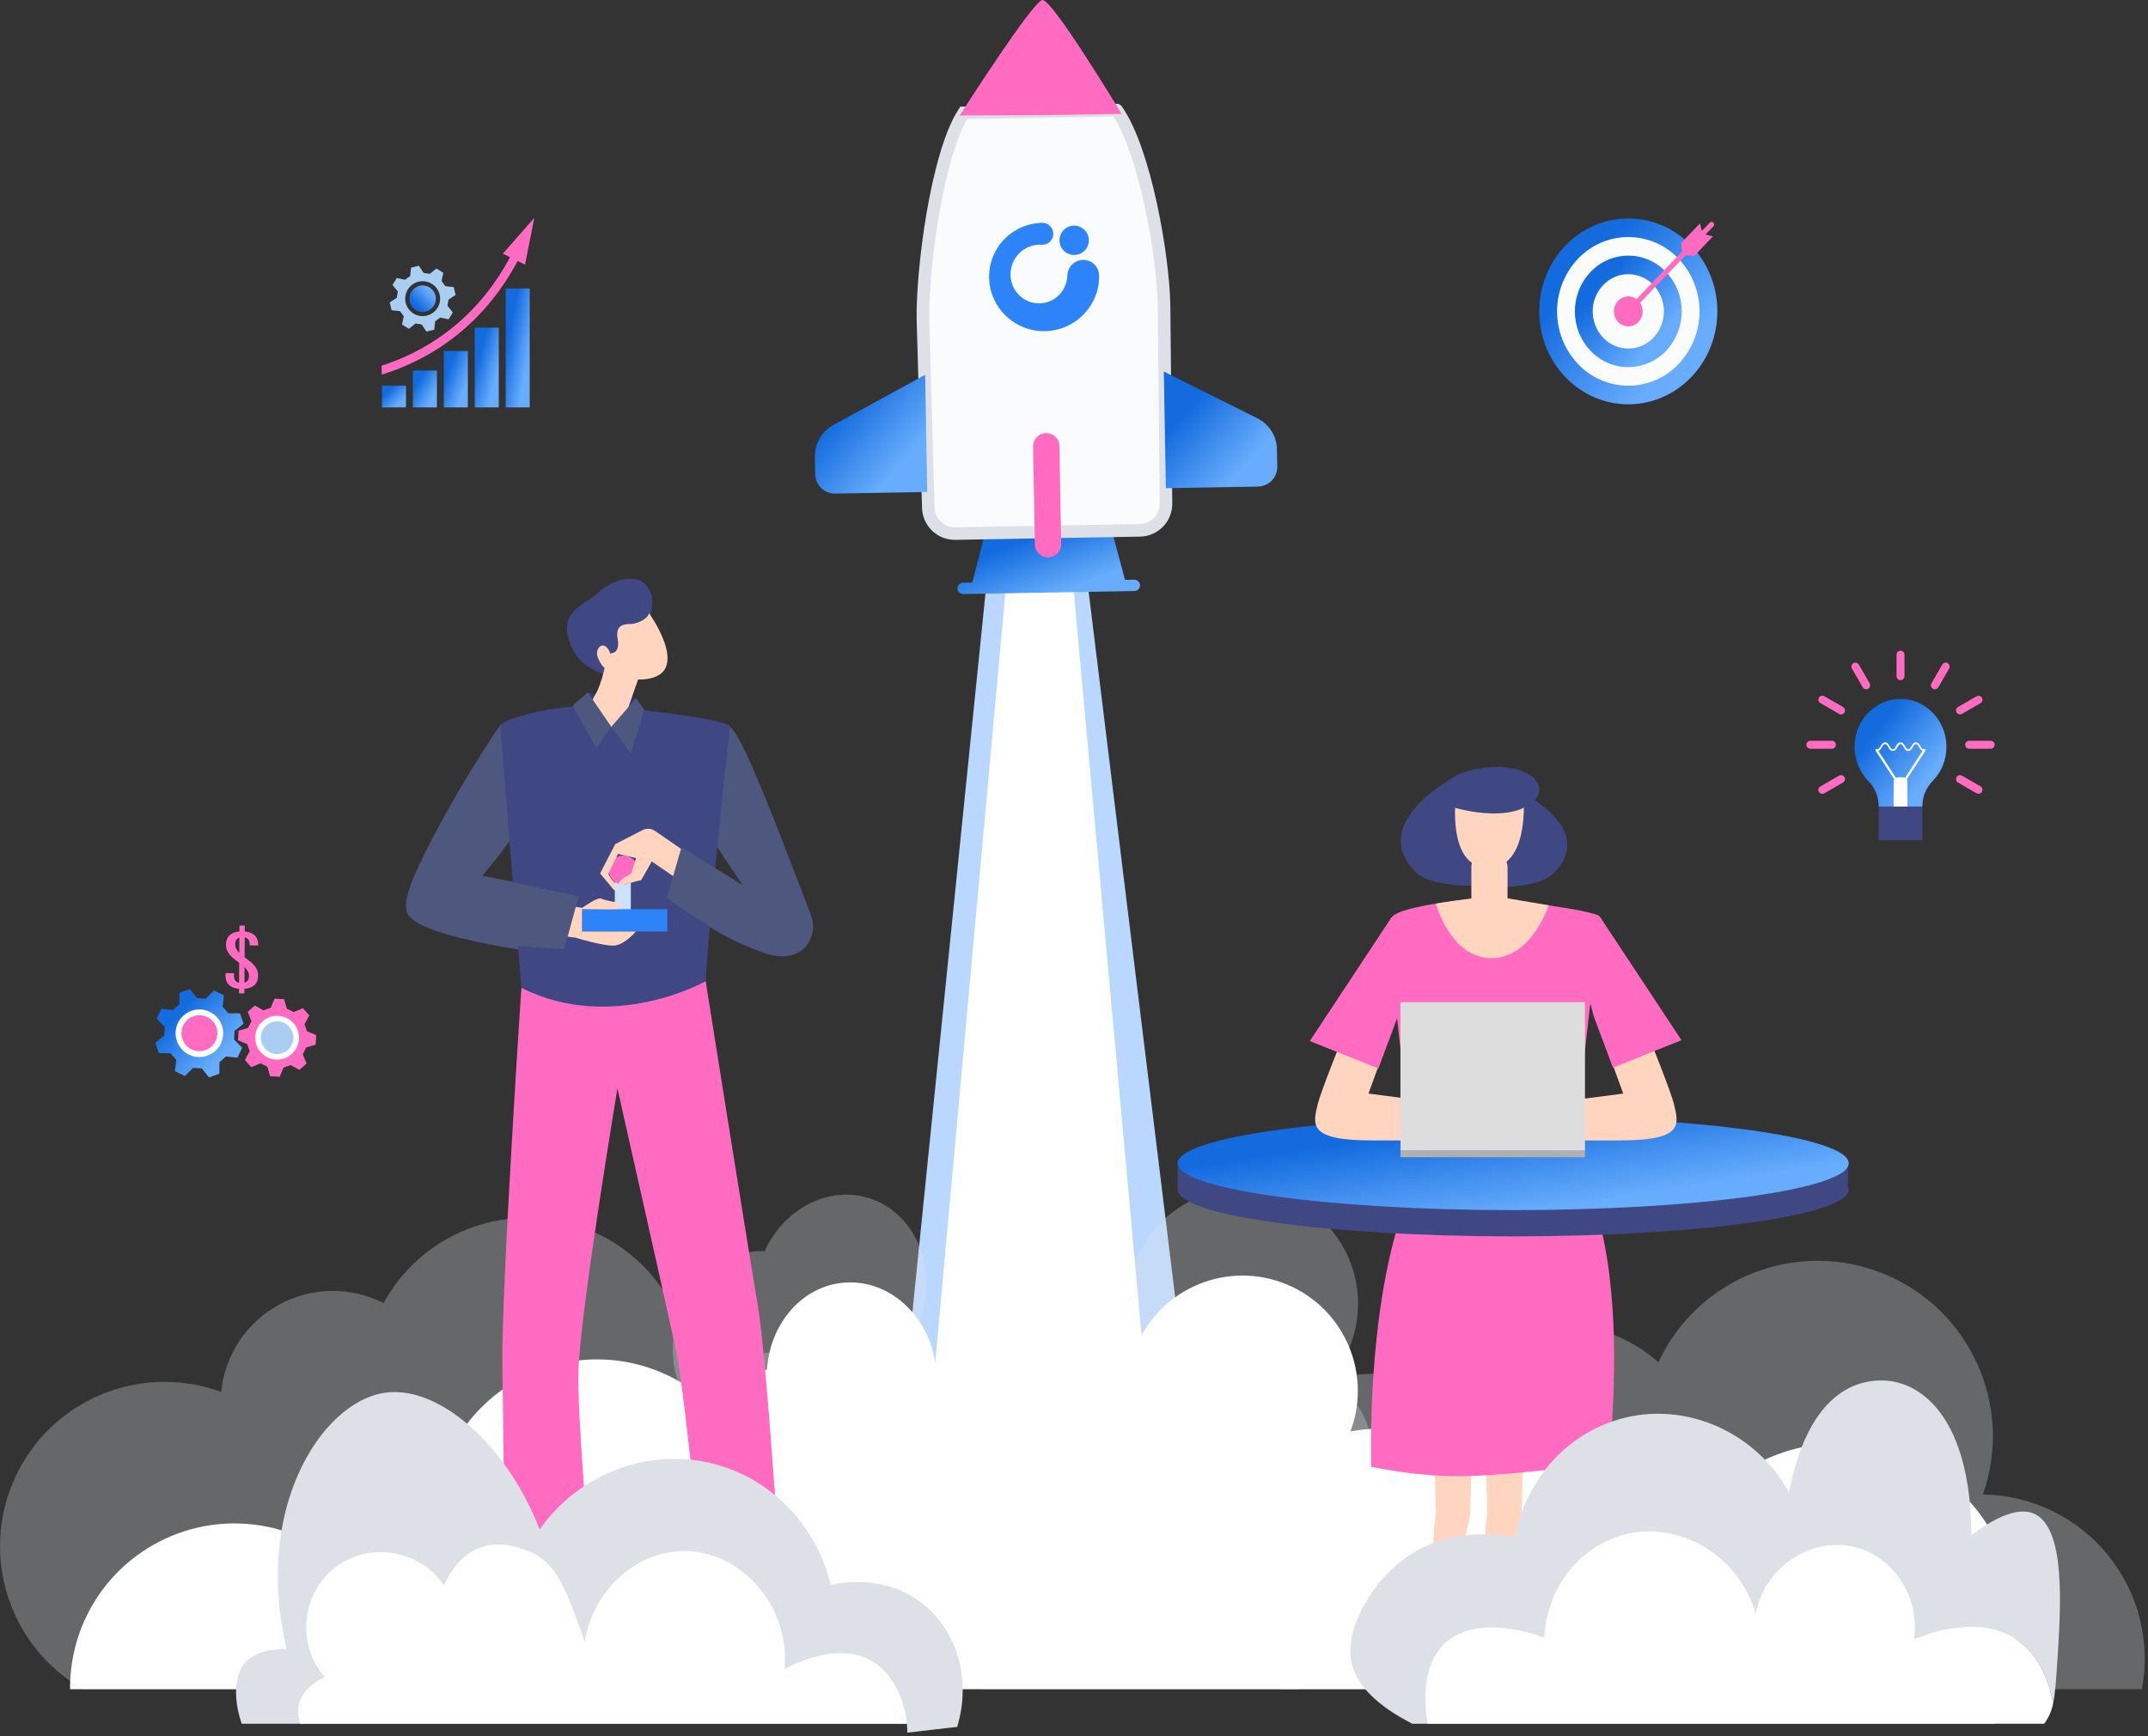 <svg width="512" height="414" viewBox="0 0 512 414" fill="none" xmlns="http://www.w3.org/2000/svg">
<rect x="0" y="0" width="512" height="414" fill="#333333" stroke="none"/>
<path opacity="0.3" fill-rule="evenodd" clip-rule="evenodd" d="M510.546 402.744H305.366C287.481 391.558 281.114 368.557 290.701 349.766C300.288 330.976 322.647 322.63 342.201 330.545C348.18 322.314 357.36 316.994 367.474 315.901C377.589 314.807 387.694 318.04 395.295 324.802C404.693 304.568 428.323 295.277 448.986 303.693C469.648 312.109 480.062 335.266 472.648 356.309C484.204 356.484 495.094 361.754 502.402 370.708C509.71 379.662 512.69 391.386 510.546 402.743V402.744Z" fill="#DDE1E7"/>
<path fill-rule="evenodd" clip-rule="evenodd" d="M235.79 132.721L211.473 371.976L286.836 364.071L258.159 130.215L235.79 132.721Z" fill="#BAD8FF"/>
<path opacity="0.3" fill-rule="evenodd" clip-rule="evenodd" d="M325.345 386.654C328.673 377.501 326.879 367.269 320.638 359.793C325.258 355.682 327.556 349.557 326.782 343.421C326.007 337.284 322.258 331.924 316.76 329.09C324.116 320.822 325.794 308.947 321.016 298.965C316.239 288.982 305.939 282.84 294.885 283.383C283.832 283.925 274.182 291.046 270.405 301.448C269.84 303.011 269.416 304.622 269.138 306.26C255.343 298.912 238.208 303.683 230.195 317.104C222.183 330.525 226.113 347.872 239.128 356.529C233.638 361.08 230.329 367.741 230.017 374.865C229.706 381.989 232.421 388.913 237.492 393.926C235.872 396.655 234.718 399.636 234.08 402.745H309.696C316.979 399.874 322.679 394.014 325.345 386.654Z" fill="#DDE1E7"/>
<path opacity="0.3" fill-rule="evenodd" clip-rule="evenodd" d="M216.444 320.199C217.874 318.085 218.977 315.767 219.714 313.324C223.376 301.266 217.676 288.86 206.982 285.617C197.305 282.678 186.857 288.256 182.249 298.279C173.249 297.999 164.503 304.536 161.445 314.605C158.96 322.797 160.904 331.147 165.823 336.545C161.445 338.211 157.72 342.101 156.138 347.317C153.586 355.719 157.56 364.365 165.009 366.624C165.658 366.818 166.321 366.957 166.993 367.042C166.975 367.098 166.951 367.152 166.935 367.211C164.187 376.253 168.464 385.557 176.483 387.99C184.501 390.424 193.229 385.065 195.973 376.025C196.455 374.436 196.729 372.792 196.786 371.132C196.992 371.2 197.191 371.273 197.395 371.336C210.219 375.229 224.174 366.66 228.566 352.196C232.58 338.968 227.2 325.398 216.444 320.199Z" fill="#DDE1E7"/>
<path opacity="0.3" fill-rule="evenodd" clip-rule="evenodd" d="M227.373 361.938C226.976 347.253 218.696 333.922 205.708 327.058C192.72 320.193 177.041 320.861 164.684 328.805C164.682 328.648 164.686 328.493 164.682 328.336C164.211 310.706 151.972 295.584 134.828 291.447C117.684 287.311 99.896 295.188 91.437 310.663C83.563 306.679 74.232 306.831 66.491 311.068C58.751 315.305 53.594 323.083 52.707 331.863C33.56 324.841 12.228 333.671 3.646 352.171C-4.936 370.672 2.101 392.662 19.828 402.744H195.515C214.534 398.523 227.892 381.413 227.373 361.938Z" fill="#DDE1E7"/>
<path fill-rule="evenodd" clip-rule="evenodd" d="M240.255 134.57L220.646 349.864L274.247 341.898L255.15 132.324L240.255 134.57Z" fill="white"/>
<path fill-rule="evenodd" clip-rule="evenodd" d="M476.629 402.743H16.704C16.601 390.459 22.263 378.838 32 371.348C41.737 363.858 54.422 361.367 66.268 364.617C67.327 364.907 68.367 365.24 69.39 365.616C70.276 356.836 75.432 349.057 83.173 344.819C90.914 340.582 100.246 340.431 108.12 344.416C114.202 333.287 125.314 325.809 137.915 324.364C150.515 322.92 163.031 327.69 171.474 337.154C173.827 332.135 177.868 328.253 182.833 326.515C183.524 315.502 191.264 306.538 201.351 305.796C212.496 304.972 222.28 314.495 223.203 327.062C223.396 329.607 223.203 332.168 222.629 334.655C225.434 334.895 228.168 335.664 230.686 336.921C238.922 324.056 255.665 319.686 269.137 326.886C269.414 325.246 269.838 323.636 270.404 322.072C275.647 307.898 291.353 300.619 305.557 305.78C319.761 310.941 327.131 326.605 322.052 340.839C321.998 340.985 321.936 341.128 321.882 341.275C330.723 339.661 339.85 341.033 347.825 345.176C350.076 346.345 352.214 347.72 354.211 349.283C362.235 343.028 372.528 340.458 382.55 342.206C392.571 343.955 401.387 349.859 406.818 358.46C412.079 352.414 418.967 348.009 426.662 345.769C427.166 345.622 427.669 345.485 428.178 345.36C443.661 341.469 460.008 346.736 470.307 358.934C480.607 371.131 483.06 388.13 476.629 402.742V402.743Z" fill="white"/>
<path fill-rule="evenodd" clip-rule="evenodd" d="M108.707 404.477H134.209C134.209 404.477 138.307 392.64 136.029 388.313L127.409 387.63C127.047 389.576 125.261 396.445 118.041 397.422C109.619 398.558 108.707 404.477 108.707 404.477Z" fill="#353B6E"/>
<path fill-rule="evenodd" clip-rule="evenodd" d="M201.094 404.476H175.593C175.593 404.476 171.494 392.639 173.772 388.312L182.392 387.629C182.755 389.575 184.541 396.444 191.761 397.42C200.183 398.558 201.094 404.476 201.094 404.476Z" fill="#353B6E"/>
<path fill-rule="evenodd" clip-rule="evenodd" d="M124.275 235.538C124.275 235.538 119.482 307.693 119.748 325.534C120.014 343.374 120.546 393.163 120.546 393.163H142.379C142.379 393.163 137.587 340.977 137.853 327.398C138.119 313.818 147.172 259.502 147.172 259.502C147.172 259.502 159.42 313.818 161.284 322.605C163.147 331.392 169.271 391.832 169.271 391.832H187.111C187.111 391.832 183.028 325.356 180.632 311.245C178.235 297.133 168.207 233.941 168.207 233.941L124.275 235.538Z" fill="#FF6BC1"/>
<path fill-rule="evenodd" clip-rule="evenodd" d="M144.004 214.529L140.668 228.606C140.668 228.606 102.482 224.99 97.415 218.198C96.204 216.574 96.949 213.112 98.789 208.78C103.722 197.15 115.334 178.275 119.216 172.969C119.969 171.941 122.347 172.306 123.622 172.237C147.402 170.983 116.042 207.526 114.961 208.78C114.942 208.802 114.932 208.812 114.932 208.812L144.004 214.529Z" fill="#4E587F"/>
<path fill-rule="evenodd" clip-rule="evenodd" d="M193.009 224.253C192.883 224.497 192.743 224.734 192.588 224.961C190.985 227.32 187.521 229.083 180.063 226.394C165.502 221.138 156.138 210.067 156.138 210.067L162.437 201.992L177.081 211.133L177.007 211.022L167.32 196.58C167.32 196.58 162.107 178.336 172.733 172.971C175.169 171.743 179.797 182.758 193.285 218.149C194.063 220.131 193.962 222.35 193.009 224.253Z" fill="#4E587F"/>
<path fill-rule="evenodd" clip-rule="evenodd" d="M119.216 172.969C119.615 171.771 131.491 167.57 143.978 168.443C156.67 169.33 174.242 171.993 174.065 173.235C173.109 179.922 168.74 222.759 168.207 233.942C168.207 233.942 146.108 246.457 124.275 235.538L119.216 172.969Z" fill="#404884"/>
<path fill-rule="evenodd" clip-rule="evenodd" d="M154.92 147.628C154.92 147.628 155.955 143.014 155.255 141.673C154.555 140.332 154.056 138.428 151.069 138.054C148.082 137.68 144.812 139.154 142.234 141.59C139.656 144.026 132.875 145.753 135.893 153.456C138.911 161.159 145.344 159.773 145.559 162.455L149.137 156.601L154.92 147.628Z" fill="#404884"/>
<path fill-rule="evenodd" clip-rule="evenodd" d="M154.672 146.142C154.672 146.142 164.411 159.635 155.035 161.732C149.224 163.032 145.809 159.432 145.809 159.432C145.809 159.432 144.036 160.692 142.5 156.754C141.586 154.414 144.155 152.17 145.499 155.864C145.499 155.864 147.858 155.83 147.246 152.51C146.635 149.191 148.341 148.794 150.32 148.768C152.299 148.742 154.707 147.2 154.672 146.142Z" fill="#FFD5C0"/>
<path fill-rule="evenodd" clip-rule="evenodd" d="M140.116 165.115L151.61 166.491C151.61 166.491 149.746 174.057 145.308 173.057C140.87 172.058 140.116 165.115 140.116 165.115Z" fill="#353B6E"/>
<path fill-rule="evenodd" clip-rule="evenodd" d="M144.734 156.093C144.734 156.093 143.715 162.969 141.642 166.059C141.642 166.059 137.914 172.492 144.776 173.234C151.342 173.944 149.499 169.66 149.645 169.078C149.79 168.496 152.554 160.711 152.554 160.711C152.554 160.711 152.627 153.148 144.734 156.093Z" fill="#FFD5C0"/>
<path fill-rule="evenodd" clip-rule="evenodd" d="M140.118 165.115L145.71 173.28L142.115 178.384L136.479 168.222L140.118 165.115Z" fill="#4E587F"/>
<path fill-rule="evenodd" clip-rule="evenodd" d="M145.709 173.28L151.611 166.49L153.563 169.242L150.324 179.671L145.709 173.28Z" fill="#4E587F"/>
<path fill-rule="evenodd" clip-rule="evenodd" d="M146.551 218.279V209.759H150.367V218.457L146.551 218.279Z" fill="#CDE2FF"/>
<path fill-rule="evenodd" clip-rule="evenodd" d="M148.591 210.912C150.503 210.912 152.052 209.362 152.052 207.45C152.052 205.539 150.503 203.989 148.591 203.989C146.68 203.989 145.13 205.539 145.13 207.45C145.13 209.362 146.68 210.912 148.591 210.912Z" fill="#FF6BC1"/>
<rect x="138.74" y="216.771" width="20.324" height="5.325" fill="#2C84F8"/>
<path fill-rule="evenodd" clip-rule="evenodd" d="M132.572 215.57L138.784 216.435C138.784 216.435 142.512 213.772 143.311 214.238C144.11 214.704 147.837 215.37 148.103 215.17C148.103 215.17 148.303 216.835 145.973 216.835C143.643 216.835 138.74 216.768 138.74 216.768V222.093H151.564C151.564 222.093 149.034 225.088 146.638 225.421C144.242 225.754 137.186 223.557 137.186 223.557L129.065 222.559C129.065 222.559 123.918 214.571 132.572 215.57Z" fill="#FFD5C0"/>
<path fill-rule="evenodd" clip-rule="evenodd" d="M137.943 213.707L134.481 226.309C134.481 226.309 102.481 224.991 97.415 218.198C96.204 216.574 96.949 213.112 98.789 208.78H114.96C114.942 208.802 114.931 208.812 114.931 208.812L137.943 213.707Z" fill="#4E587F"/>
<path fill-rule="evenodd" clip-rule="evenodd" d="M165.345 204.454L156.104 198.101C155.236 197.504 154.11 197.432 153.172 197.912L146.64 201.26L143.046 208.249L146.441 212.309C146.441 212.309 147.439 211.511 146.241 210.179C145.043 208.847 145.043 208.248 145.043 208.248L147.306 203.589L151.632 204.587L150.434 208.314C150.434 208.314 146.906 209.978 147.439 211.177L152.831 209.845L155.36 205.385L161.95 209.912C161.95 209.912 170.337 211.177 165.345 204.454Z" fill="#FFD5C0"/>
<path fill-rule="evenodd" clip-rule="evenodd" d="M192.589 224.96C190.986 227.319 187.276 229.685 180.064 226.393C165.59 219.785 158.978 213.972 158.978 213.972L162.438 201.99L177.082 211.132L177.007 211.02L192.589 224.96Z" fill="#4E587F"/>
<path fill-rule="evenodd" clip-rule="evenodd" d="M348.521 184.207C348.521 184.207 324.646 195.918 337.9 208.355C342.167 211.895 354.967 211.169 354.967 211.169L353.605 188.02L348.521 184.207Z" fill="#404884"/>
<path fill-rule="evenodd" clip-rule="evenodd" d="M357.424 186.295C357.424 186.295 383.024 196.281 369.77 208.718C365.503 212.258 352.703 211.532 352.703 211.532L354.065 188.383L357.424 186.295Z" fill="#404884"/>
<path fill-rule="evenodd" clip-rule="evenodd" d="M347.057 189.654C347.057 189.654 344.696 206.903 354.773 206.903C364.85 206.903 363.125 189.382 363.125 189.382L347.057 189.654Z" fill="#FFD5C0"/>
<rect x="350.714" y="202.454" width="8.624" height="19.427" rx="4.312" fill="#FFD5C0"/>
<path fill-rule="evenodd" clip-rule="evenodd" d="M341.714 342.438L342.259 360.594C342.259 360.594 340.262 372.396 343.711 375.663C347.16 378.931 350.429 361.14 350.429 361.14L350.973 340.805L341.714 342.438Z" fill="#FFD5C0"/>
<path fill-rule="evenodd" clip-rule="evenodd" d="M353.968 342.438L354.512 360.594C354.512 360.594 352.515 372.396 355.965 375.663C359.414 378.931 362.683 361.14 362.683 361.14L363.228 340.805L353.968 342.438Z" fill="#FFD5C0"/>
<path fill-rule="evenodd" clip-rule="evenodd" d="M357.69 266.463C393.742 267.404 383.364 348.759 383.364 348.759C383.364 348.759 363.152 351.429 350.862 351.9C338.571 352.371 326.827 349.701 326.827 349.701C326.827 349.701 324.1 265.586 357.69 266.463Z" fill="#FF6BC1"/>
<path fill-rule="evenodd" clip-rule="evenodd" d="M440.482 282.867V277.348H426.901C412.515 274.39 388.227 272.446 360.686 272.446C333.145 272.446 308.856 274.39 294.471 277.348H280.708V283.794H280.724C281.42 289.877 316.95 294.778 360.686 294.778C404.856 294.778 440.663 289.779 440.663 283.612C440.659 283.353 440.597 283.099 440.482 282.867Z" fill="#404884"/>
<path fill-rule="evenodd" clip-rule="evenodd" d="M360.687 288.515C404.857 288.515 440.664 283.515 440.664 277.349C440.664 271.182 404.857 266.183 360.687 266.183C316.516 266.183 280.709 271.182 280.709 277.349C280.709 283.515 316.516 288.515 360.687 288.515Z" fill="url(#paint0_linear)"/>
<path fill-rule="evenodd" clip-rule="evenodd" d="M331.636 218.795C331.636 218.795 315.387 257.921 314.115 263.186C312.923 268.128 311.755 271.901 326.915 271.901H342.984V262.914L326.19 260.735L334.269 238.494C334.269 238.494 345.889 217.524 331.636 218.795Z" fill="#FFD5C0"/>
<path fill-rule="evenodd" clip-rule="evenodd" d="M381.47 218.795C381.47 218.795 397.719 257.921 398.991 263.186C400.184 268.128 401.351 271.901 386.191 271.901H370.122V262.914L386.917 260.735L378.837 238.494C378.837 238.494 367.218 217.524 381.47 218.795Z" fill="#FFD5C0"/>
<path fill-rule="evenodd" clip-rule="evenodd" d="M331.636 218.794L312.209 248.207L328.549 254.743L333.088 242.578C333.088 242.578 340.261 217.886 331.636 218.794Z" fill="#FF6BC1"/>
<path fill-rule="evenodd" clip-rule="evenodd" d="M381.371 218.59L400.798 248.003L384.458 254.539L379.919 242.374C379.919 242.374 372.748 217.682 381.371 218.59Z" fill="#FF6BC1"/>
<path fill-rule="evenodd" clip-rule="evenodd" d="M381.346 218.612C381.346 220.066 375.377 271.266 375.377 271.266H336.405C336.405 271.266 329.909 221.7 331.666 218.794C332.613 217.225 338.196 216.054 343.131 215.308C347.33 214.671 351.064 214.347 351.064 214.347L358.701 214.437C358.701 214.437 363.303 214.989 368.359 215.733C374.518 216.634 381.346 217.814 381.346 218.612Z" fill="#FF6BC1"/>
<rect x="333.817" y="238.947" width="43.983" height="35.404" fill="#DDDDDD"/>
<rect x="333.814" y="274.352" width="43.983" height="1.566" fill="#AFAFAF"/>
<path fill-rule="evenodd" clip-rule="evenodd" d="M369.151 215.844C369.151 215.844 365.134 228.462 355.466 228.462C345.799 228.462 342.258 215.481 342.258 215.481C342.35 215.315 350.905 214.187 350.905 214.187L359.143 214.142L369.151 215.844Z" fill="#FFD5C0"/>
<path fill-rule="evenodd" clip-rule="evenodd" d="M346.713 192.565C346.713 192.565 358.986 196.328 365.112 191.425C370.61 187.025 362.965 180.431 350.118 183.751C346.295 184.74 343.062 187.384 341.532 191.023C340.077 194.48 340.177 198.686 346.932 201.182C346.933 201.183 345.934 199.095 346.713 192.565Z" fill="#404884"/>
<path fill-rule="evenodd" clip-rule="evenodd" d="M341.961 370.532C341.961 370.532 328.923 375.15 328.38 378.41C327.836 381.669 348.752 378.138 348.752 378.138C348.752 378.138 350.11 365.1 341.961 370.532Z" fill="#485194"/>
<path fill-rule="evenodd" clip-rule="evenodd" d="M359.855 370.532C359.855 370.532 372.894 375.15 373.437 378.41C373.98 381.669 353.064 378.138 353.064 378.138C353.064 378.138 351.706 365.1 359.855 370.532Z" fill="#485194"/>
<path fill-rule="evenodd" clip-rule="evenodd" d="M228.368 410.983C228.3 411.232 228.227 411.481 228.151 411.73C224.093 412.204 220.132 412.657 216.266 413.089C216.266 412.399 216.231 411.695 216.166 410.983H57.609C54.364 401.421 58.026 396.865 58.026 396.865C60.774 393.445 65.783 393.118 68.349 393.148C66.704 386.516 66.004 379.685 66.27 372.857C67.25 349.856 79.92 333.659 91.886 332.035C99.212 331.038 107.818 335.294 115.333 343.234C120.566 348.765 125.269 356.083 128.636 364.657C138.036 351.31 154.552 345.078 169.93 348.963C183.785 352.465 194.63 363.658 198.009 377.868C199.683 377.484 210.416 375.193 219.48 381.999C227.867 388.294 231.468 399.846 228.368 410.983Z" fill="#DDE1E7"/>
<path fill-rule="evenodd" clip-rule="evenodd" d="M490.458 394.929C490.124 400.271 489.906 403.725 489.373 406.197C488.343 400.046 485.488 394.166 480.593 390.86C479.972 390.442 479.322 390.066 478.649 389.737C479.43 396.986 478.289 404.314 475.341 410.983H336.647C328.496 406.803 323.16 401.822 322.088 396.115C320.575 388.05 327.212 376.618 335.922 370.821C345.676 364.332 356.851 365.691 361.218 366.474C362.224 360.69 364.617 355.236 368.192 350.58C372.945 344.337 379.687 339.904 387.302 338.015C401.734 334.51 417.195 340.974 425.374 354.009C425.739 354.594 426.095 355.19 426.43 355.801C426.576 355.049 426.729 354.315 426.89 353.6C431.273 334.052 440.759 328.927 448.919 329.138C458.099 329.374 469.761 338.21 469.906 366.078C479.064 359.012 483.396 360.228 484.926 360.94C492.378 364.408 491.217 382.877 490.458 394.929Z" fill="#DDE1E7"/>
<path fill-rule="evenodd" clip-rule="evenodd" d="M270.368 138.21L268.159 138.249L265.86 129.684L264.989 126.438L234.839 126.966L233.994 130.241L249.22 129.975L233.994 130.241L231.763 138.885L229.554 138.923C229.07 138.932 228.628 139.198 228.394 139.621C228.16 140.044 228.169 140.56 228.418 140.975C228.667 141.39 229.118 141.64 229.601 141.632L270.415 140.918C270.898 140.91 271.34 140.644 271.575 140.221C271.809 139.797 271.8 139.281 271.551 138.867C271.302 138.452 270.851 138.202 270.368 138.21L270.368 138.21Z" fill="url(#paint1_linear)"/>
<path fill-rule="evenodd" clip-rule="evenodd" d="M249.708 126.825L227.702 127.21C226.026 127.24 224.407 126.601 223.202 125.436C221.996 124.27 221.302 122.673 221.274 120.996L219.992 76.166C219.787 64.411 223.322 36.753 229.735 26.903L247.96 26.585L266.186 26.266L266.188 26.267C272.937 35.886 277.256 61.033 277.461 72.785L277.923 120.006C277.952 121.683 277.315 123.303 276.15 124.51C274.986 125.717 273.39 126.411 271.715 126.44L249.708 126.825Z" fill="#FAFBFC" stroke="#DDE1E7" stroke-width="3"/>
<path fill-rule="evenodd" clip-rule="evenodd" d="M247.794 27.469L228.757 27.536C228.757 27.536 246.006 0.478 248.446 0.005C250.739 -0.439 267.336 27.15 267.336 27.15L247.794 27.469Z" fill="#FF6BC1"/>
<path fill-rule="evenodd" clip-rule="evenodd" d="M304.374 107.108C304.319 103.984 302.527 101.148 299.721 99.745L283.161 91.462V91.461L277.409 88.584L277.897 116.395L283.597 116.297L299.837 116.014C302.428 115.969 304.492 113.843 304.447 111.266L304.374 107.108Z" fill="url(#paint2_linear)"/>
<path fill-rule="evenodd" clip-rule="evenodd" d="M221.014 117.299L220.526 89.356L214.879 92.446L198.624 101.341C195.87 102.848 194.179 105.759 194.234 108.897L194.306 113.075C194.352 115.665 196.489 117.727 199.079 117.682L215.315 117.399L221.014 117.299Z" fill="url(#paint3_linear)"/>
<path fill-rule="evenodd" clip-rule="evenodd" d="M252.53 106.312C252.5 104.598 251.069 103.233 249.335 103.263C247.601 103.293 246.219 104.707 246.25 106.42L246.663 129.844C246.703 131.551 248.13 132.906 249.858 132.876C251.586 132.846 252.965 131.443 252.944 129.735L252.53 106.312Z" fill="#FF6BC1"/>
<path fill-rule="evenodd" clip-rule="evenodd" d="M216.166 410.983H71.56C71.007 409.223 70.889 407.466 71.416 405.799C72.372 402.775 75.169 400.923 77.372 399.843C70.542 391.881 71.933 379.701 80.079 373.583C88.088 367.567 99.934 369.433 105.798 377.914C111.754 365.597 120.959 367.695 126.305 369.996C131.076 372.048 133.954 375.207 139.368 391.451C141.414 378.865 151.864 369.882 162.921 369.794C176.173 369.685 188.366 382.374 187.015 397.949C188.677 397.037 199.636 391.208 207.861 396.054C212.88 399.009 215.625 405.198 216.166 410.983Z" fill="white"/>
<path fill-rule="evenodd" clip-rule="evenodd" d="M480.595 390.861C479.974 390.443 479.325 390.067 478.652 389.738C469.807 385.417 458.683 389.832 456.23 390.861C457.644 380.715 451.358 371.32 442.424 368.933C432.231 366.209 420.725 373.177 418.467 384.77C414.534 370.987 400.768 362.857 388.011 365.684C377.017 368.123 368.617 378.294 368.116 390.455C366.638 389.886 352.341 384.605 344.563 391.673C339.468 396.3 339.108 404.47 340.313 410.984H487.236C487.929 410.067 488.483 409.053 488.88 407.974C489.084 407.393 489.25 406.8 489.375 406.197C488.346 400.046 485.49 394.166 480.595 390.861Z" fill="white"/>
<path fill-rule="evenodd" clip-rule="evenodd" d="M388.124 96.391C399.846 96.391 409.349 86.474 409.349 74.241C409.349 62.008 399.846 52.092 388.124 52.092C376.402 52.092 366.899 62.008 366.899 74.241C366.899 86.474 376.402 96.391 388.124 96.391Z" fill="url(#paint4_linear)"/>
<path fill-rule="evenodd" clip-rule="evenodd" d="M388.125 91.96C383.579 91.956 379.236 90.079 376.118 86.771C369.487 79.734 369.487 68.748 376.118 61.712C379.233 58.4 383.578 56.522 388.124 56.522C392.671 56.522 397.016 58.4 400.13 61.712C406.762 68.749 406.762 79.734 400.13 86.771C397.013 90.079 392.67 91.956 388.125 91.96Z" fill="#FAFCFB"/>
<path fill-rule="evenodd" clip-rule="evenodd" d="M388.124 87.53C384.715 87.527 381.457 86.119 379.119 83.638C374.146 78.36 374.146 70.122 379.119 64.844C381.455 62.361 384.714 60.952 388.124 60.952C391.534 60.952 394.792 62.361 397.128 64.844C402.101 70.122 402.101 78.36 397.128 83.638C394.79 86.119 391.533 87.527 388.124 87.53Z" fill="url(#paint5_linear)"/>
<path fill-rule="evenodd" clip-rule="evenodd" d="M388.124 83.1C385.851 83.098 383.68 82.159 382.121 80.505C378.806 76.987 378.806 71.495 382.121 67.977C383.678 66.322 385.85 65.383 388.123 65.383C390.396 65.383 392.568 66.322 394.125 67.977C397.441 71.495 397.441 76.988 394.125 80.505C392.567 82.159 390.396 83.098 388.124 83.1Z" fill="#FAFCFB"/>
<path fill-rule="evenodd" clip-rule="evenodd" d="M388.124 77.819C387.207 77.818 386.33 77.439 385.7 76.771C384.362 75.35 384.362 73.133 385.7 71.712C386.329 71.043 387.206 70.664 388.124 70.664C389.042 70.664 389.919 71.043 390.548 71.712C391.886 73.133 391.886 75.35 390.548 76.771C389.918 77.439 389.042 77.817 388.124 77.819Z" fill="#FF6BC1"/>
<path fill-rule="evenodd" clip-rule="evenodd" d="M408.409 53.071C408.299 52.954 408.145 52.888 407.984 52.888C407.823 52.888 407.67 52.954 407.56 53.071L405.66 55.054L405.202 53.264L400.711 57.951L400.947 59.972L387.698 73.798C387.464 74.046 387.464 74.435 387.698 74.684C387.809 74.801 387.962 74.867 388.123 74.867C388.283 74.867 388.437 74.801 388.547 74.684L401.834 60.817L403.784 61.066L408.275 56.379L406.548 55.898L408.408 53.957C408.643 53.709 408.643 53.32 408.409 53.071Z" fill="#FF6BC1"/>
<rect x="447.805" y="192.289" width="10.406" height="8.023" fill="#404884"/>
<path fill-rule="evenodd" clip-rule="evenodd" d="M463.952 178.069C463.952 171.326 458.349 165.948 451.736 166.726C446.951 167.289 442.985 171.198 442.214 176.156C441.61 179.797 442.755 183.511 445.306 186.179C446.882 187.763 447.778 189.899 447.805 192.134V192.288H458.211V192.187C458.22 189.952 459.103 187.81 460.671 186.218C462.788 184.035 463.966 181.11 463.952 178.069Z" fill="url(#paint6_linear)"/>
<path fill-rule="evenodd" clip-rule="evenodd" d="M449.337 177.003C449.918 177.003 450.192 177.493 450.435 177.923C450.684 178.367 450.859 178.636 451.176 178.636C451.494 178.636 451.667 178.367 451.917 177.924C452.159 177.492 452.434 177.003 453.012 177.003C453.591 177.003 453.867 177.493 454.109 177.924C454.358 178.367 454.532 178.636 454.849 178.636C455.165 178.636 455.339 178.367 455.588 177.924C455.831 177.492 456.106 177.003 456.684 177.003C457.263 177.003 457.536 177.493 457.779 177.923C458.027 178.367 458.201 178.636 458.518 178.636C458.63 178.636 458.722 178.727 458.722 178.84C458.722 178.952 458.63 179.044 458.518 179.044C457.94 179.044 457.666 178.555 457.423 178.123C457.175 177.68 457.001 177.411 456.684 177.411C456.368 177.411 456.193 177.68 455.944 178.124C455.702 178.555 455.426 179.044 454.849 179.044C454.271 179.044 453.996 178.555 453.753 178.124C453.504 177.68 453.33 177.411 453.012 177.411C452.695 177.411 452.521 177.68 452.272 178.124C452.03 178.555 451.755 179.044 451.176 179.044C450.598 179.044 450.322 178.555 450.079 178.123C449.829 177.68 449.655 177.411 449.337 177.411C449.019 177.411 448.845 177.68 448.596 178.123C448.352 178.555 448.078 179.044 447.498 179.044C447.385 179.044 447.294 178.952 447.294 178.84C447.294 178.727 447.385 178.636 447.498 178.636C447.816 178.636 447.991 178.367 448.24 177.923C448.483 177.49 448.759 177.003 449.337 177.003Z" fill="white"/>
<path fill-rule="evenodd" clip-rule="evenodd" d="M453.391 185.312H452.627C451.934 185.312 451.372 185.764 451.372 186.322V192.289H454.646V186.322C454.646 185.764 454.084 185.312 453.391 185.312Z" fill="white"/>
<path fill-rule="evenodd" clip-rule="evenodd" d="M451.989 186.317C451.898 186.317 451.813 186.271 451.763 186.195L447.065 178.985C447.011 178.904 447.005 178.801 447.048 178.714C447.091 178.627 447.178 178.571 447.275 178.566C447.372 178.561 447.464 178.608 447.516 178.69L452.214 185.901C452.269 185.983 452.273 186.089 452.226 186.176C452.179 186.263 452.088 186.318 451.989 186.317Z" fill="white"/>
<path fill-rule="evenodd" clip-rule="evenodd" d="M454.024 186.317C453.925 186.318 453.833 186.263 453.786 186.176C453.739 186.089 453.744 185.983 453.798 185.901L458.496 178.69C458.548 178.608 458.64 178.561 458.737 178.566C458.834 178.571 458.921 178.627 458.964 178.714C459.008 178.801 459.001 178.904 458.947 178.985L454.249 186.194C454.199 186.271 454.115 186.317 454.024 186.317Z" fill="white"/>
<path fill-rule="evenodd" clip-rule="evenodd" d="M464.573 159.428C464.756 159.136 464.764 158.767 464.595 158.467C464.426 158.166 464.107 157.982 463.762 157.985C463.418 157.989 463.102 158.18 462.94 158.484L460.375 162.926C460.251 163.141 460.218 163.398 460.284 163.637C460.35 163.877 460.509 164.081 460.725 164.203L460.742 164.212C461.187 164.468 461.756 164.314 462.012 163.869L464.573 159.428Z" fill="#FF6BC1"/>
<path fill-rule="evenodd" clip-rule="evenodd" d="M472.094 167.64C472.526 167.371 472.667 166.808 472.412 166.367C472.157 165.927 471.599 165.767 471.15 166.007L466.709 168.572C466.265 168.828 466.112 169.395 466.366 169.84L466.375 169.856C466.498 170.073 466.701 170.232 466.941 170.298C467.181 170.363 467.437 170.331 467.652 170.206L472.094 167.64Z" fill="#FF6BC1"/>
<path fill-rule="evenodd" clip-rule="evenodd" d="M474.501 176.625H469.347C468.833 176.626 468.418 177.043 468.418 177.557V177.581C468.418 177.828 468.516 178.065 468.69 178.239C468.865 178.414 469.101 178.512 469.348 178.513H474.503C475.024 178.513 475.447 178.09 475.447 177.569C475.447 177.048 475.024 176.625 474.503 176.625L474.501 176.625Z" fill="#FF6BC1"/>
<path fill-rule="evenodd" clip-rule="evenodd" d="M471.15 189.133C471.599 189.373 472.157 189.213 472.412 188.773C472.667 188.332 472.526 187.769 472.094 187.5L467.652 184.935C467.437 184.811 467.181 184.778 466.941 184.844C466.701 184.909 466.497 185.068 466.375 185.285L466.366 185.302C466.112 185.747 466.265 186.314 466.709 186.57L471.15 189.133Z" fill="#FF6BC1"/>
<path fill-rule="evenodd" clip-rule="evenodd" d="M433.924 187.498C433.62 187.661 433.429 187.976 433.425 188.32C433.421 188.665 433.606 188.984 433.906 189.153C434.207 189.322 434.575 189.314 434.868 189.132L439.309 186.567C439.753 186.311 439.906 185.744 439.652 185.299L439.643 185.282C439.521 185.065 439.317 184.906 439.077 184.841C438.837 184.775 438.581 184.808 438.365 184.933L433.924 187.498Z" fill="#FF6BC1"/>
<path fill-rule="evenodd" clip-rule="evenodd" d="M437.6 177.557C437.601 177.31 437.503 177.073 437.328 176.898C437.154 176.723 436.917 176.625 436.67 176.625H431.516C430.995 176.625 430.572 177.048 430.572 177.569C430.572 178.09 430.995 178.513 431.516 178.513H436.67C436.917 178.512 437.154 178.414 437.328 178.239C437.503 178.065 437.601 177.828 437.6 177.581V177.557Z" fill="#FF6BC1"/>
<path fill-rule="evenodd" clip-rule="evenodd" d="M434.868 166.005C434.575 165.823 434.207 165.814 433.906 165.983C433.606 166.152 433.421 166.472 433.425 166.816C433.429 167.161 433.62 167.476 433.924 167.639L438.365 170.206C438.581 170.33 438.837 170.363 439.077 170.297C439.317 170.232 439.521 170.073 439.643 169.856L439.652 169.839C439.906 169.394 439.753 168.827 439.309 168.571L434.868 166.005Z" fill="#FF6BC1"/>
<path fill-rule="evenodd" clip-rule="evenodd" d="M443.08 158.484C442.918 158.18 442.602 157.989 442.258 157.985C441.913 157.982 441.594 158.166 441.425 158.467C441.256 158.767 441.264 159.136 441.446 159.428L444.011 163.87C444.267 164.315 444.836 164.468 445.281 164.212L445.298 164.203C445.514 164.081 445.673 163.878 445.739 163.638C445.804 163.398 445.771 163.142 445.647 162.926L443.08 158.484Z" fill="#FF6BC1"/>
<path fill-rule="evenodd" clip-rule="evenodd" d="M453.02 162.161C453.267 162.161 453.505 162.064 453.679 161.889C453.854 161.715 453.953 161.478 453.953 161.231V156.077C453.953 155.739 453.773 155.428 453.481 155.259C453.189 155.091 452.829 155.091 452.537 155.259C452.245 155.428 452.065 155.739 452.065 156.077V161.231C452.066 161.478 452.164 161.715 452.339 161.889C452.513 162.064 452.75 162.161 452.997 162.161H453.02Z" fill="#FF6BC1"/>
<rect x="120.533" y="68.789" width="5.723" height="28.342" fill="url(#paint7_linear)"/>
<rect x="113.162" y="78.115" width="5.723" height="19.016" fill="url(#paint8_linear)"/>
<rect x="105.79" y="83.684" width="5.723" height="13.448" fill="url(#paint9_linear)"/>
<rect x="98.42" y="88.336" width="5.723" height="8.795" fill="url(#paint10_linear)"/>
<rect x="91.048" y="91.934" width="5.723" height="5.198" fill="url(#paint11_linear)"/>
<path fill-rule="evenodd" clip-rule="evenodd" d="M108.595 70.323L106.905 71.421L106.668 72.921L107.933 74.49L106.924 76.133L104.953 75.715L103.724 76.607L103.509 78.611L101.634 79.059L100.535 77.369L99.035 77.13L97.466 78.396L95.823 77.387L96.241 75.416L95.349 74.186L93.344 73.972L92.897 72.096L94.587 70.998L94.825 69.498L93.56 67.929L94.569 66.286L96.54 66.704L97.769 65.812L97.983 63.808L99.859 63.36L100.958 65.05L102.458 65.289L104.027 64.024L105.669 65.032L105.251 67.003L106.143 68.233L108.147 68.448L108.595 70.323ZM98.565 74.761C100.001 75.642 101.827 75.572 103.191 74.582H103.19C105.053 73.231 105.468 70.626 104.117 68.764C103.127 67.4 101.413 66.766 99.775 67.158C98.136 67.551 96.895 68.891 96.63 70.555C96.365 72.219 97.129 73.879 98.565 74.761Z" fill="#AACEF2"/>
<path fill-rule="evenodd" clip-rule="evenodd" d="M103.88 71.419C103.996 69.687 102.685 68.189 100.953 68.073C99.22 67.957 97.722 69.268 97.606 71.001C97.49 72.733 98.801 74.231 100.534 74.347C102.266 74.463 103.765 73.152 103.88 71.419Z" fill="url(#paint12_linear)"/>
<path fill-rule="evenodd" clip-rule="evenodd" d="M122.486 59.539C115.776 73.16 104.887 82.695 90.978 87.182V89.319C105.722 84.75 117.246 74.766 124.305 60.436L122.486 59.539Z" fill="#FF6BC1"/>
<path fill-rule="evenodd" clip-rule="evenodd" d="M125.149 63.091L127.363 51.93L119.864 60.487L125.149 63.091Z" fill="#FF6BC1"/>
<path fill-rule="evenodd" clip-rule="evenodd" d="M67.722 238.226L65.447 238.096L64.522 240.29L62.827 240.881L60.738 239.737L59.038 241.253L59.936 243.459L59.155 245.075L56.869 245.744L56.738 248.018L58.933 248.943L59.524 250.638L58.38 252.727L59.896 254.427L62.102 253.529L63.718 254.31L64.387 256.596L66.661 256.727L67.587 254.532L69.281 253.941L71.37 255.085L73.07 253.569L72.172 251.363L72.953 249.747L75.239 249.079L75.37 246.804L73.175 245.879L72.584 244.184L73.728 242.095L72.212 240.395L70.006 241.293L68.39 240.512L67.722 238.226Z" fill="#FF6BC1"/>
<path fill-rule="evenodd" clip-rule="evenodd" d="M58.057 244.072L57.192 241.59L54.444 241.573L53.067 240.028L53.364 237.297L50.998 236.154L49.043 238.085L46.976 237.966L45.255 235.825L42.773 236.69L42.756 239.437L41.211 240.815L38.48 240.518L37.336 242.884L39.268 244.839L39.149 246.906L37.008 248.627L37.873 251.109L40.62 251.126L41.998 252.671L41.701 255.402L44.067 256.545L46.022 254.614L48.089 254.733L49.81 256.874L52.291 256.009L52.309 253.262L53.854 251.884L56.585 252.181L57.728 249.815L55.797 247.86L55.915 245.793L58.057 244.072Z" fill="url(#paint13_linear)"/>
<path fill-rule="evenodd" clip-rule="evenodd" d="M41.862 246.023C41.73 248.316 42.993 250.462 45.061 251.462C47.129 252.461 49.595 252.115 51.31 250.587C53.024 249.059 53.649 246.648 52.893 244.479C52.137 242.311 50.149 240.811 47.856 240.679C44.725 240.5 42.042 242.892 41.862 246.023Z" fill="white"/>
<path fill-rule="evenodd" clip-rule="evenodd" d="M60.842 247.112C60.721 249.221 61.882 251.194 63.783 252.113C65.685 253.031 67.952 252.714 69.528 251.308C71.104 249.903 71.679 247.687 70.984 245.693C70.288 243.699 68.461 242.32 66.352 242.199C63.474 242.034 61.007 244.234 60.842 247.112Z" fill="white"/>
<path fill-rule="evenodd" clip-rule="evenodd" d="M61.523 232.601C61.535 230.593 60.036 229.506 58.587 228.455L58.49 228.384L58.489 228.383C58.428 228.338 58.366 228.293 58.304 228.249L58.334 223.487C59.3 223.7 59.521 224.475 59.517 225.143L59.515 225.405L61.541 225.418V225.297C61.556 222.948 59.929 222.232 58.343 222.091L58.352 220.685L57.071 220.677L57.062 222.085C55.491 222.218 53.888 222.924 53.873 225.248C53.86 227.254 55.359 228.342 56.809 229.394C56.854 229.427 56.899 229.46 56.943 229.492L56.943 229.492L57.015 229.545L56.984 234.339C55.999 234.124 55.772 233.362 55.776 232.705L55.781 232.022L53.753 232.009L53.75 232.552C53.735 234.891 55.372 235.611 56.975 235.757L56.968 236.843L58.248 236.851L58.255 235.765C59.861 235.639 61.508 234.942 61.523 232.601ZM56.057 225.121C56.061 224.505 56.263 223.804 57.055 223.54L57.032 227.197C56.452 226.616 56.051 225.965 56.057 225.121ZM58.29 230.574L58.266 234.302H58.267C59.12 234.054 59.338 233.347 59.342 232.727C59.347 231.845 58.913 231.173 58.29 230.574Z" fill="#FF6BC1"/>
<path fill-rule="evenodd" clip-rule="evenodd" d="M43.253 246.103C43.154 247.833 44.106 249.453 45.667 250.207C47.228 250.961 49.089 250.701 50.383 249.548C51.677 248.394 52.148 246.575 51.578 244.938C51.007 243.302 49.507 242.17 47.777 242.071C46.642 242.005 45.528 242.394 44.68 243.15C43.831 243.906 43.318 244.968 43.253 246.103Z" fill="#FF6BC1"/>
<path fill-rule="evenodd" clip-rule="evenodd" d="M62.166 247.188C62.075 248.761 62.941 250.233 64.36 250.919C65.778 251.604 67.47 251.367 68.646 250.319C69.822 249.271 70.251 247.617 69.732 246.13C69.213 244.642 67.85 243.613 66.277 243.523C64.13 243.4 62.289 245.041 62.166 247.188Z" fill="#AACEF2"/>
<path fill-rule="evenodd" clip-rule="evenodd" d="M261.872 67.702C261.96 67.031 261.996 66.359 261.987 65.688C261.952 63.753 260.45 62.118 258.497 61.977C256.412 61.827 254.601 63.382 254.441 65.467L254.424 65.688C254.397 65.988 254.371 66.288 254.327 66.589C254.322 66.624 254.313 66.662 254.305 66.699C254.296 66.737 254.287 66.774 254.282 66.81L254.265 66.924L254.238 67.031C254.229 67.066 254.221 67.103 254.212 67.141C254.203 67.179 254.194 67.216 254.185 67.251L254.123 67.463C254.035 67.746 253.938 68.029 253.814 68.303C253.69 68.577 253.558 68.851 253.399 69.107C252.772 70.149 251.835 71.033 250.713 71.599C250.43 71.749 250.139 71.864 249.838 71.969C249.538 72.076 249.229 72.146 248.91 72.208C248.592 72.27 248.265 72.305 247.939 72.323C247.612 72.332 247.276 72.323 246.949 72.288C246.622 72.252 246.295 72.199 245.968 72.111C245.65 72.023 245.323 71.916 245.014 71.784C244.705 71.643 244.396 71.492 244.104 71.307C243.812 71.121 243.53 70.909 243.265 70.688C242.204 69.778 241.418 68.515 241.073 67.119C240.985 66.774 240.932 66.412 240.897 66.05C240.87 65.688 240.87 65.317 240.888 64.954C240.914 64.592 240.959 64.23 241.038 63.876C241.118 63.523 241.215 63.161 241.356 62.825C241.886 61.455 242.867 60.254 244.104 59.45C245.341 58.646 246.816 58.248 248.265 58.354C248.301 58.354 248.337 58.355 248.373 58.356C248.446 58.358 248.521 58.36 248.592 58.354C250.033 58.275 251.137 57.047 251.057 55.606C250.978 54.166 249.75 53.062 248.292 53.124H248.248C247.638 53.159 247.02 53.221 246.419 53.327C246.344 53.34 246.269 53.355 246.194 53.371C246.118 53.386 246.043 53.402 245.968 53.415L245.747 53.459L245.527 53.512C245.499 53.519 245.47 53.526 245.442 53.533C245.326 53.562 245.205 53.592 245.085 53.627L244.643 53.76C244.06 53.954 243.494 54.184 242.947 54.449C242.408 54.723 241.877 55.023 241.374 55.368C239.359 56.737 237.76 58.672 236.797 60.916C236.55 61.482 236.355 62.056 236.196 62.648C236.037 63.24 235.931 63.841 235.852 64.451C235.781 65.06 235.755 65.67 235.763 66.279C235.781 66.898 235.834 67.508 235.94 68.117C236.046 68.727 236.187 69.328 236.382 69.92C236.576 70.503 236.806 71.086 237.08 71.643C237.363 72.199 237.672 72.747 238.025 73.26C238.379 73.781 238.767 74.267 239.192 74.735C239.616 75.195 240.084 75.619 240.57 76.025C241.065 76.431 241.586 76.794 242.134 77.121C242.682 77.448 243.256 77.73 243.848 77.978C244.44 78.225 245.058 78.419 245.686 78.578C246.313 78.737 246.958 78.844 247.603 78.905C248.248 78.958 248.902 78.976 249.555 78.941C250.209 78.905 250.863 78.817 251.508 78.684C252.153 78.543 252.798 78.366 253.417 78.137C254.044 77.907 254.645 77.633 255.228 77.306C255.811 76.988 256.368 76.617 256.898 76.21C257.419 75.804 257.914 75.353 258.382 74.868C258.842 74.382 259.266 73.869 259.654 73.312C260.034 72.765 260.379 72.182 260.679 71.572L260.891 71.112C260.962 70.962 261.024 70.803 261.086 70.644L261.183 70.406L261.271 70.167C261.293 70.1 261.315 70.034 261.338 69.968C261.371 69.871 261.404 69.776 261.43 69.681C261.634 69.036 261.775 68.374 261.872 67.702ZM259.54 57.293C259.54 59.226 257.974 60.792 256.041 60.792C254.109 60.792 252.543 59.226 252.543 57.293C252.543 55.361 254.109 53.795 256.041 53.795C257.974 53.795 259.54 55.361 259.54 57.293Z" fill="#2C84F8"/>
<defs>
<linearGradient id="paint0_linear" x1="317.198" y1="272.985" x2="320.698" y2="295.771" gradientUnits="userSpaceOnUse">
<stop stop-color="#136BDE"/>
<stop offset="1" stop-color="#68ADFD"/>
</linearGradient>
<linearGradient id="paint1_linear" x1="238.152" y1="131.066" x2="243.464" y2="144.894" gradientUnits="userSpaceOnUse">
<stop stop-color="#136BDE"/>
<stop offset="1" stop-color="#68ADFD"/>
</linearGradient>
<linearGradient id="paint2_linear" x1="283.577" y1="97.055" x2="297.99" y2="109.791" gradientUnits="userSpaceOnUse">
<stop stop-color="#136BDE"/>
<stop offset="1" stop-color="#68ADFD"/>
</linearGradient>
<linearGradient id="paint3_linear" x1="200.342" y1="97.985" x2="214.966" y2="110.551" gradientUnits="userSpaceOnUse">
<stop stop-color="#136BDE"/>
<stop offset="1" stop-color="#68ADFD"/>
</linearGradient>
<linearGradient id="paint4_linear" x1="376.583" y1="65.585" x2="399.497" y2="85.543" gradientUnits="userSpaceOnUse">
<stop stop-color="#136BDE"/>
<stop offset="1" stop-color="#68ADFD"/>
</linearGradient>
<linearGradient id="paint5_linear" x1="381.199" y1="69.048" x2="394.947" y2="81.022" gradientUnits="userSpaceOnUse">
<stop stop-color="#136BDE"/>
<stop offset="1" stop-color="#68ADFD"/>
</linearGradient>
<linearGradient id="paint6_linear" x1="447.051" y1="174.46" x2="460.02" y2="184.528" gradientUnits="userSpaceOnUse">
<stop stop-color="#136BDE"/>
<stop offset="1" stop-color="#68ADFD"/>
</linearGradient>
<linearGradient id="paint7_linear" x1="121.839" y1="77.422" x2="127.094" y2="78.387" gradientUnits="userSpaceOnUse">
<stop stop-color="#136BDE"/>
<stop offset="1" stop-color="#68ADFD"/>
</linearGradient>
<linearGradient id="paint8_linear" x1="114.468" y1="83.908" x2="119.522" y2="85.29" gradientUnits="userSpaceOnUse">
<stop stop-color="#136BDE"/>
<stop offset="1" stop-color="#68ADFD"/>
</linearGradient>
<linearGradient id="paint9_linear" x1="107.096" y1="87.78" x2="111.821" y2="89.608" gradientUnits="userSpaceOnUse">
<stop stop-color="#136BDE"/>
<stop offset="1" stop-color="#68ADFD"/>
</linearGradient>
<linearGradient id="paint10_linear" x1="99.725" y1="91.015" x2="103.75" y2="93.395" gradientUnits="userSpaceOnUse">
<stop stop-color="#136BDE"/>
<stop offset="1" stop-color="#68ADFD"/>
</linearGradient>
<linearGradient id="paint11_linear" x1="92.353" y1="93.517" x2="95.068" y2="96.233" gradientUnits="userSpaceOnUse">
<stop stop-color="#136BDE"/>
<stop offset="1" stop-color="#68ADFD"/>
</linearGradient>
<linearGradient id="paint12_linear" x1="99.403" y1="72.834" x2="102.585" y2="69.77" gradientUnits="userSpaceOnUse">
<stop stop-color="#136BDE"/>
<stop offset="1" stop-color="#68ADFD"/>
</linearGradient>
<linearGradient id="paint13_linear" x1="41.809" y1="242.237" x2="52.751" y2="252.182" gradientUnits="userSpaceOnUse">
<stop stop-color="#136BDE"/>
<stop offset="1" stop-color="#68ADFD"/>
</linearGradient>
</defs>
</svg>
